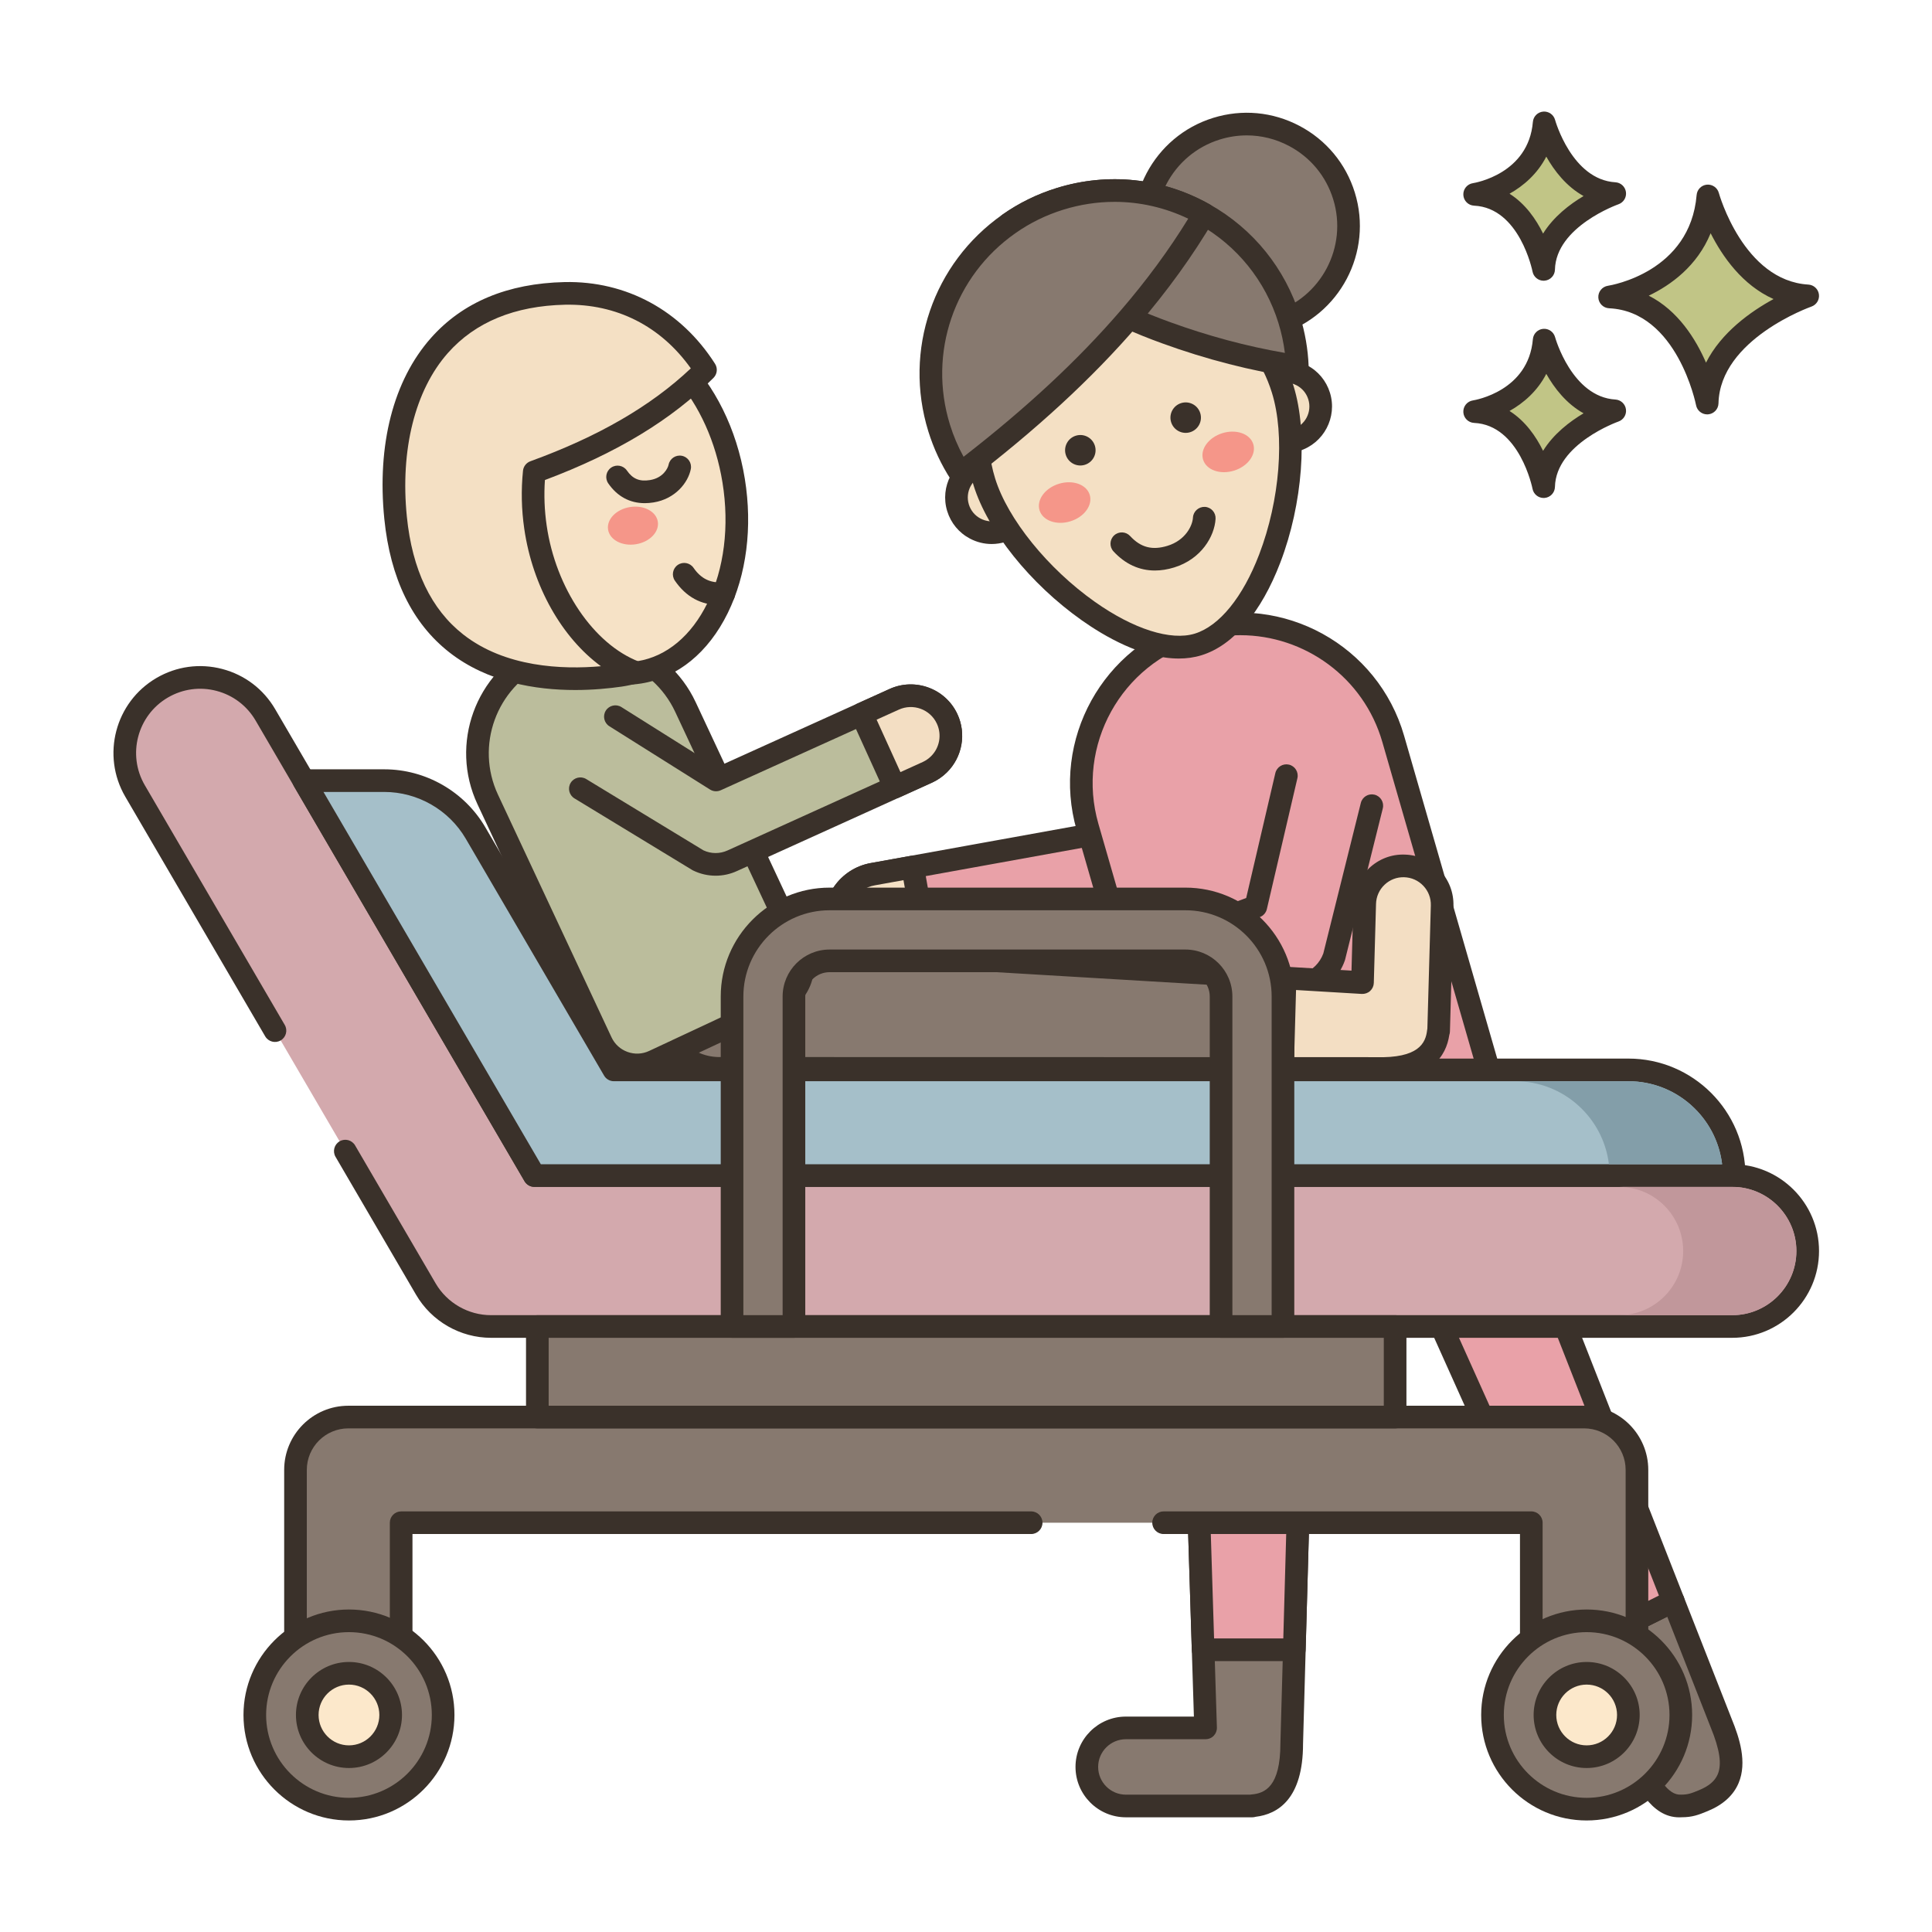 <?xml version="1.0"?>
<svg xmlns="http://www.w3.org/2000/svg" xmlns:xlink="http://www.w3.org/1999/xlink" xmlns:svgjs="http://svgjs.com/svgjs" version="1.1" width="512" height="512" x="0" y="0" viewBox="0 0 256 256" style="enable-background:new 0 0 512 512" xml:space="preserve" class=""><g><g xmlns="http://www.w3.org/2000/svg"><path d="m158.571 191.538 1.174 37.418h-10.559c-2.859 0-5.177 2.31-5.177 5.169s2.318 5.177 5.177 5.177h16.757v-.031c4.064-.328 5.215-3.888 5.215-8.249l2.449-87.824c0-4.571-3.706-8.276-8.277-8.276s-8.277 3.706-8.277 8.276l1.05 33.466z" fill="#87796f" data-original="#87796f" style="" class=""/><path d="m165.944 240.802h-16.757c-3.682 0-6.677-2.995-6.677-6.677 0-3.678 2.995-6.669 6.677-6.669h9.011l-1.125-35.871c-.026-.828.624-1.52 1.452-1.546.796-.032 1.52.624 1.546 1.452l1.174 37.418c.013.406-.139.799-.422 1.091s-.671.456-1.077.456h-10.559c-2.027 0-3.677 1.646-3.677 3.669 0 2.027 1.649 3.677 3.677 3.677h16.457c.059-.012.119-.021.18-.026 1.786-.144 3.835-1.042 3.835-6.754l2.449-87.866c-.001-3.694-3.041-6.734-6.777-6.734s-6.776 3.04-6.776 6.776l1.05 33.418c.026.828-.625 1.52-1.453 1.546-.016.001-.032.001-.048.001-.807 0-1.473-.641-1.498-1.453l-1.05-33.465c-.001-5.438 4.385-9.823 9.775-9.823 5.391 0 9.777 4.386 9.777 9.776l-2.449 87.866c.001 7.309-3.341 9.322-6.279 9.671-.138.043-.285.067-.436.067z" fill="#3a312a" data-original="#3a312a" style="" class=""/><path d="m158.571 191.538.848 27.064h12.084l2.104-75.401c0-4.574-3.705-8.28-8.28-8.28-4.567 0-8.272 3.706-8.272 8.28l1.049 33.462z" fill="#e9a1a8" data-original="#e96c7a" style="" class=""/><path d="m171.503 220.102h-12.084c-.81 0-1.474-.643-1.499-1.453l-.848-27.064c-.026-.828.624-1.52 1.452-1.546.796-.032 1.52.624 1.546 1.452l.802 25.611h9.172l2.063-73.943c0-3.696-3.042-6.738-6.78-6.738-3.734 0-6.772 3.041-6.772 6.78l1.048 33.414c.026.828-.624 1.52-1.452 1.546-.016.001-.032.001-.048.001-.807 0-1.473-.641-1.498-1.453l-1.049-33.462c-.001-5.439 4.383-9.827 9.771-9.827 5.393 0 9.78 4.387 9.78 9.78l-2.105 75.443c-.022.813-.687 1.459-1.499 1.459z" fill="#3a312a" data-original="#3a312a" style="" class=""/><path d="m228.075 228.346-6.36-16.2-11.452 5.711c-.09.06-.178.123-.273.178l6.334 14.101c1.98 4.2 3.68 7.33 6.49 7.16 1.14 0 1.77-.24 2.88-.7 4.601-1.88 4.271-5.65 2.381-10.25z" fill="#87796f" data-original="#87796f" style="" class=""/><path d="m222.505 240.806c-3.752 0-5.759-4.26-7.537-8.03l-6.345-14.126c-.313-.697-.052-1.518.605-1.906l.212-.141c.049-.032.101-.061.153-.088l11.452-5.711c.376-.188.814-.21 1.208-.058.393.151.705.46.858.852l6.355 16.189c1.028 2.505 2.059 5.728.912 8.467-.686 1.64-2.071 2.895-4.117 3.731-1.211.502-2.029.811-3.447.811-.103.007-.207.01-.309.01zm-10.571-22.105 5.759 12.821c1.953 4.142 3.336 6.364 5.032 6.277.94-.003 1.346-.153 2.396-.588 1.306-.534 2.119-1.225 2.491-2.115.556-1.328.262-3.292-.924-6.179-.003-.007-.006-.015-.009-.022l-5.761-14.675z" fill="#3a312a" data-original="#3a312a" style="" class=""/><path d="m221.714 212.148-11.73 5.85-41.82-93.07c-1.89-4.6.31-9.85 4.91-11.74 4.6-1.88 9.86.32 11.74 4.92z" fill="#e9a1a8" data-original="#f16c7a" style="" class=""/><path d="m209.984 219.499c-.17 0-.341-.029-.504-.087-.385-.137-.696-.425-.864-.798l-41.82-93.07c-2.218-5.396.351-11.541 5.708-13.742 2.598-1.063 5.453-1.049 8.04.034 2.588 1.084 4.598 3.111 5.659 5.706l36.908 94.059c.284.723-.032 1.543-.727 1.89l-11.73 5.85c-.21.105-.44.158-.67.158zm-33.507-105.481c-.946 0-1.907.179-2.836.559-3.824 1.571-5.66 5.96-4.09 9.781l41.161 91.601 9.105-4.54-36.399-92.762c-1.179-2.884-3.984-4.639-6.941-4.639z" fill="#3a312a" data-original="#3a312a" style="" class=""/><path d="m151.467 94.268-7.025 16.36-28.78 5.203c-3.269.569-5.462 3.664-4.903 6.932.439 2.565 2.45 4.465 4.872 4.894.66.117 1.358.129 2.06.009l31.591-5.693c1.776-.306 3.32-1.393 4.206-2.962l8.426-18.839z" fill="#e9a1a8" data-original="#f16c7a" style="" class=""/><path d="m116.688 129.249c-.44 0-.88-.039-1.318-.116-3.109-.55-5.556-3.008-6.089-6.117-.696-4.068 2.051-7.954 6.125-8.663l27.976-5.057 6.707-15.619c.168-.392.495-.693.899-.83s.846-.094 1.217.115l10.448 5.903c.674.381.948 1.212.631 1.919l-8.426 18.839c-.019.043-.04.084-.063.125-1.113 1.969-3.029 3.319-5.258 3.702l-31.58 5.691c-.423.072-.846.108-1.269.108zm35.497-32.852-6.365 14.823c-.199.462-.616.795-1.112.884l-28.779 5.203c-2.457.428-4.109 2.761-3.691 5.203.32 1.865 1.789 3.339 3.655 3.669.517.091 1.038.094 1.547.008l31.577-5.691c1.327-.229 2.462-1.016 3.134-2.167l7.838-17.523zm-7.744 14.231h.01z" fill="#3a312a" data-original="#3a312a" style="" class=""/><path d="m123.014 126.702-5.32.96c-.7.12-1.4.11-2.06-.01-2.42-.42-4.44-2.32-4.87-4.89-.56-3.27 1.63-6.36 4.9-6.93l5.27-.95z" fill="#f5e1c5" data-original="#f5e1c5" style=""/><path d="m116.688 129.248c-.443 0-.884-.04-1.322-.119-3.112-.54-5.56-3-6.082-6.119-.695-4.06 2.05-7.945 6.122-8.655l5.262-.948c.392-.072.797.017 1.125.246.327.228.55.577.619.97l2.081 11.82c.143.813-.398 1.589-1.211 1.736l-5.32.96c-.427.072-.851.109-1.274.109zm3.029-12.622-3.788.683c-2.455.428-4.106 2.761-3.688 5.201.313 1.871 1.778 3.341 3.648 3.666.521.095 1.04.098 1.549.009l3.838-.692z" fill="#3a312a" data-original="#3a312a" style="" class=""/><path d="m184.609 97.905c-3.226-11.184-14.907-17.636-26.092-14.411-11.184 3.226-17.636 14.908-14.411 26.092l13.294 46.095 40.503-11.681z" fill="#e9a1a8" data-original="#f16c7a" style="" class=""/><path d="m157.4 157.182c-.651 0-1.251-.428-1.441-1.085l-13.294-46.095c-3.449-11.961 3.475-24.499 15.437-27.949 11.962-3.448 24.499 3.475 27.949 15.437l13.294 46.095c.229.796-.23 1.627-1.026 1.857l-40.502 11.681c-.139.04-.279.059-.417.059zm6.95-73.015c-1.792 0-3.612.248-5.418.769-10.372 2.991-16.376 13.863-13.385 24.235l12.878 44.654 37.62-10.85-12.878-44.654c-2.469-8.567-10.316-14.154-18.817-14.154z" fill="#3a312a" data-original="#3a312a" style="" class=""/><path d="m170.451 102.78-4.047 17.338-27.42 10.171c-3.119 1.134-4.735 4.566-3.611 7.684.883 2.449 3.195 3.966 5.655 3.963.67-.001 1.36-.112 2.03-.353l30.103-11.147c1.694-.612 3.024-1.954 3.621-3.654l4.991-20.025z" fill="#e9a1a8" data-original="#f16c7a" style="" class=""/><path d="m141.02 143.436c-3.154 0-5.99-1.99-7.059-4.955-1.399-3.883.624-8.19 4.51-9.603l26.656-9.888 3.863-16.553c.189-.807.999-1.305 1.802-1.12.807.188 1.308.995 1.12 1.802l-4.046 17.338c-.115.49-.467.891-.939 1.065l-27.421 10.171c-2.344.852-3.561 3.439-2.721 5.77.642 1.778 2.344 2.972 4.236 2.972h.005c.526-.001 1.039-.09 1.524-.264l30.089-11.143c1.267-.458 2.246-1.432 2.706-2.683l4.972-19.952c.2-.804 1.014-1.291 1.818-1.093.804.2 1.293 1.015 1.093 1.818l-4.991 20.025c-.011.045-.025.09-.04.135-.75 2.134-2.4 3.799-4.527 4.567l-30.091 11.144c-.824.296-1.677.444-2.549.446-.003.001-.007.001-.01.001z" fill="#3a312a" data-original="#3a312a" style="" class=""/><path d="m143.056 141.588c-.67.24-1.356.348-2.031.35-2.46.003-4.767-1.521-5.648-3.964-1.133-3.12.491-6.555 3.601-7.685l4.986-1.853 4.163 11.275z" fill="#f5e1c5" data-original="#f5e1c5" style=""/><path d="m141.02 143.439c-3.152 0-5.985-1.99-7.055-4.955-1.409-3.881.609-8.19 4.501-9.604l4.976-1.849c.373-.139.787-.123 1.148.043.362.167.643.47.781.844l4.164 11.275c.287.777-.11 1.639-.887 1.926l-5.072 1.876c-.005.002-.01.004-.016.006-.806.288-1.658.436-2.531.438-.003 0-.006 0-.009 0zm2.036-1.851h.01zm.022-11.222-3.577 1.329c-2.347.853-3.56 3.439-2.714 5.768.643 1.782 2.342 2.976 4.23 2.976h.005c.527-.002 1.039-.089 1.521-.261l3.658-1.353z" fill="#3a312a" data-original="#3a312a" style="" class=""/><ellipse cx="165.191" cy="29.946" fill="#87796f" rx="13.5" ry="13.5" transform="matrix(.459 -.888 .888 .459 62.734 162.94)" data-original="#87796f" style="" class=""/><path d="m165.2 44.948c-6.403 0-12.347-4.136-14.338-10.564-2.446-7.901 1.992-16.32 9.892-18.766 3.827-1.185 7.886-.809 11.432 1.06 3.544 1.868 6.149 5.005 7.334 8.833 2.446 7.901-1.992 16.319-9.892 18.766-1.472.454-2.962.671-4.428.671zm.006-27.008c-1.193 0-2.392.18-3.564.543-6.321 1.956-9.871 8.691-7.914 15.012 1.957 6.32 8.69 9.87 15.012 7.914 6.321-1.957 9.871-8.692 7.914-15.012-.948-3.062-3.032-5.572-5.867-7.066-1.75-.923-3.657-1.391-5.581-1.391z" fill="#3a312a" data-original="#3a312a" style="" class=""/><path clip-rule="evenodd" d="m135.866 64.533c.762 2.462-.616 5.076-3.08 5.838-2.463.763-5.078-.615-5.84-3.076-.762-2.462.617-5.076 3.08-5.838 2.463-.763 5.077.614 5.84 3.076z" fill="#f4e0c4" fill-rule="evenodd" data-original="#f4e0c4" style=""/><path d="m131.397 72.084c-.988 0-1.968-.24-2.868-.714-1.458-.768-2.529-2.058-3.016-3.631-1.005-3.248.82-6.709 4.069-7.715 1.574-.487 3.243-.333 4.701.435s2.529 2.058 3.016 3.631c1.005 3.248-.82 6.709-4.069 7.715-.603.186-1.22.279-1.833.279zm.014-9.338c-.315 0-.632.047-.941.143-1.669.517-2.607 2.294-2.09 3.961.25.808.8 1.47 1.548 1.864.749.394 1.605.475 2.415.223 1.669-.517 2.607-2.294 2.09-3.961-.25-.808-.8-1.47-1.548-1.864-.463-.242-.966-.366-1.474-.366z" fill="#3a312a" data-original="#3a312a" style="" class=""/><path clip-rule="evenodd" d="m174.792 52.48c.762 2.462-.616 5.076-3.079 5.839s-5.078-.615-5.84-3.077.617-5.076 3.079-5.838c2.463-.763 5.077.614 5.84 3.076z" fill="#f4e0c4" fill-rule="evenodd" data-original="#f4e0c4" style=""/><path d="m170.323 60.03c-.989 0-1.968-.24-2.868-.713-1.458-.768-2.529-2.058-3.016-3.631-1.005-3.248.82-6.709 4.069-7.715 1.576-.487 3.243-.333 4.701.435s2.529 2.058 3.016 3.631c1.005 3.248-.82 6.709-4.069 7.715-.603.186-1.22.278-1.833.278zm.014-9.337c-.315 0-.632.047-.942.143-1.669.517-2.607 2.294-2.09 3.961.25.808.8 1.47 1.548 1.864.749.395 1.608.475 2.415.223 1.669-.517 2.607-2.294 2.09-3.961-.25-.808-.8-1.47-1.548-1.864-.461-.243-.965-.366-1.473-.366z" fill="#3a312a" data-original="#3a312a" style="" class=""/><path d="m169.971 51.603c1.902 6.143 1.045 15.173-1.723 22.401-2.143 5.611-5.438 10.134-9.481 11.385-3.982 1.233-9.443-.806-14.55-4.415-6.23-4.4-11.931-11.135-13.787-17.128-3.379-10.914 2.729-22.503 13.651-25.885 10.918-3.38 22.51 2.728 25.89 13.642z" fill="#f4e0c4" data-original="#f4e0c4" style=""/><g fill="#3a312a"><path d="m156.198 87.259c-4.862 0-9.952-3.013-12.847-5.059-6.849-4.837-12.483-11.868-14.354-17.91-3.619-11.687 2.949-24.141 14.641-27.762 11.693-3.618 24.147 2.943 27.767 14.63 1.924 6.217 1.219 15.613-1.756 23.382-2.528 6.618-6.235 10.98-10.438 12.282-.98.304-1.992.437-3.013.437zm-6.004-48.725c-1.877 0-3.784.277-5.669.861-10.112 3.131-15.792 13.901-12.662 24.008 1.662 5.367 6.974 11.936 13.219 16.347 5.119 3.617 10.071 5.19 13.241 4.206 3.256-1.008 6.363-4.83 8.523-10.487 2.753-7.19 3.433-15.798 1.692-21.422-2.546-8.224-10.152-13.513-18.344-13.513z" fill="#3a312a" data-original="#3a312a" style="" class=""/><path d="m145.079 59.064c.33 1.065-.267 2.196-1.332 2.526-1.066.33-2.197-.266-2.527-1.331s.267-2.196 1.332-2.526c1.066-.33 2.198.267 2.527 1.331z" fill="#3a312a" data-original="#3a312a" style="" class=""/><path d="m159.04 54.742c.33 1.065-.267 2.196-1.333 2.526s-2.197-.266-2.527-1.331.267-2.196 1.332-2.526c1.067-.33 2.198.266 2.528 1.331z" fill="#3a312a" data-original="#3a312a" style="" class=""/></g><path d="m144.393 65.561c.425 1.372-.719 2.945-2.555 3.513s-3.668-.083-4.093-1.454c-.425-1.372.719-2.944 2.555-3.513 1.835-.569 3.668.082 4.093 1.454z" fill="#f59689" data-original="#f59689" style=""/><path d="m166.066 58.85c.425 1.372-.719 2.945-2.555 3.513-1.836.569-3.669-.083-4.093-1.454-.425-1.372.719-2.944 2.555-3.513s3.668.082 4.093 1.454z" fill="#f59689" data-original="#f59689" style=""/><path d="m153.029 75.596c-2.072 0-3.938-.854-5.486-2.534-.562-.609-.523-1.558.086-2.12.609-.561 1.559-.522 2.12.086 1.403 1.522 2.938 1.921 4.969 1.29 2.345-.726 3.292-2.637 3.356-3.744.048-.827.773-1.447 1.585-1.411.827.048 1.458.758 1.411 1.584-.135 2.327-1.903 5.333-5.464 6.436-.888.277-1.749.413-2.577.413z" fill="#3a312a" data-original="#3a312a" style="" class=""/><path d="m170.831 42.348c.638 2.061.989 4.143 1.071 6.202-5.925-.888-11.774-2.419-17.385-4.46-1.646-.597-3.283-1.242-4.882-1.969-1.956-.873-3.861-1.876-5.661-3.045-3.918-2.552-7.236-5.849-10.282-9.41 2.014-1.418 4.283-2.547 6.764-3.316 6.635-2.055 13.484-1.122 19.096 2.035 5.222 2.933 9.368 7.792 11.279 13.963z" fill="#87796f" data-original="#87796f" style="" class=""/><path d="m171.901 50.05c-.074 0-.149-.005-.222-.017-5.88-.881-11.827-2.407-17.676-4.534-1.868-.678-3.501-1.336-4.989-2.013-2.124-.947-4.097-2.009-5.858-3.153-3.564-2.32-6.933-5.4-10.605-9.693-.274-.321-.401-.743-.348-1.162s.279-.796.624-1.04c2.184-1.537 4.601-2.722 7.185-3.522 6.834-2.116 14.035-1.349 20.275 2.16 5.764 3.238 10.018 8.504 11.976 14.828h.001c.666 2.151 1.048 4.367 1.136 6.586.018.447-.165.878-.498 1.177-.277.249-.634.383-1.001.383zm-35.942-20.07c3.044 3.403 5.878 5.915 8.833 7.838 1.628 1.058 3.464 2.045 5.453 2.932 1.426.648 2.988 1.277 4.783 1.929 5.041 1.833 10.153 3.205 15.225 4.084-.165-1.338-.451-2.668-.855-3.973h.001c-1.73-5.587-5.488-10.239-10.581-13.1-5.515-3.101-11.878-3.78-17.918-1.909-1.743.541-3.398 1.278-4.941 2.199z" fill="#3a312a" data-original="#3a312a" style="" class=""/><path d="m159.552 28.384c-2.865 4.872-6.211 9.435-9.918 13.737-6.572 7.632-14.265 14.431-22.376 20.62-1.186-1.827-2.142-3.846-2.818-6.028-3.196-10.323.848-21.162 9.251-27.047 2.014-1.418 4.283-2.547 6.764-3.316 6.636-2.055 13.485-1.122 19.097 2.034z" fill="#87796f" data-original="#87796f" style="" class=""/><path d="m127.258 64.241c-.085 0-.171-.007-.256-.022-.412-.071-.775-.311-1.002-.662-1.282-1.976-2.289-4.13-2.993-6.401-3.324-10.736.624-22.278 9.824-28.72 2.18-1.535 4.597-2.72 7.181-3.52 6.834-2.116 14.035-1.349 20.275 2.16.351.198.608.528.713.917s.049.804-.155 1.151c-2.778 4.726-6.167 9.421-10.075 13.956-6.06 7.038-13.454 13.853-22.602 20.833-.263.202-.583.308-.91.308zm20.426-37.494c-2.266 0-4.547.343-6.784 1.036-2.284.707-4.419 1.752-6.344 3.109-8.131 5.694-11.619 15.891-8.682 25.377.459 1.483 1.064 2.909 1.805 4.256 8.37-6.495 15.19-12.847 20.819-19.383 3.415-3.964 6.42-8.049 8.948-12.164-3.093-1.48-6.411-2.231-9.762-2.231z" fill="#3a312a" data-original="#3a312a" style="" class=""/><path d="m182.268 141.58c4.325.121 7.889-.921 8.327-4.942l.03.001.467-16.622c.08-2.836-2.155-5.199-4.99-5.279-2.836-.08-5.192 2.155-5.271 4.99l-.294 10.474-84.987-5.06c-4.534-.127-8.313 3.445-8.44 7.979s3.445 8.313 7.979 8.44z" fill="#f3dec3" data-original="#f3dec3" style="" class=""/><path d="m182.871 143.089c-.204 0-.411-.003-.624-.009l-87.16-.02c-5.395-.151-9.628-4.628-9.478-9.982.151-5.354 4.654-9.568 9.982-9.436l83.489 4.971.25-8.927c.05-1.772.786-3.418 2.07-4.636 1.286-1.218 2.952-1.875 4.743-1.812 1.772.05 3.419.787 4.636 2.075 1.218 1.288 1.861 2.973 1.811 4.745l-.467 16.622c-.004.156-.033.306-.081.446-.418 2.818-2.404 5.962-9.171 5.963zm-87.596-16.452c-3.572 0-6.564 2.889-6.667 6.526-.104 3.699 2.822 6.794 6.521 6.898l87.139.019c.014 0 .028 0 .042.001 5.648.155 6.602-1.843 6.794-3.605.007-.061.017-.121.03-.179l.459-16.321c.027-.971-.325-1.895-.993-2.601-.667-.706-1.57-1.109-2.54-1.137-.966-.031-1.892.325-2.596.991-.704.667-1.107 1.57-1.134 2.542l-.294 10.474c-.012.406-.187.79-.486 1.064-.3.275-.7.409-1.102.392l-84.988-5.061c-.062-.002-.124-.003-.185-.003z" fill="#3a312a" data-original="#3a312a" style="" class=""/><path d="m169.94 141.576.337-11.986-74.724-4.446c-4.537-.128-8.316 3.444-8.443 7.974-.128 4.537 3.444 8.316 7.982 8.443z" fill="#87796f" data-original="#87796f" style="" class=""/><path d="m169.939 143.076-74.849-.015c-5.396-.151-9.631-4.631-9.48-9.985.073-2.592 1.152-5.001 3.037-6.782s4.334-2.726 6.948-2.649l74.77 4.448c.809.048 1.433.73 1.411 1.539l-.337 11.986c-.023.812-.688 1.458-1.5 1.458zm-74.658-16.437c-1.683 0-3.316.647-4.573 1.836-1.303 1.231-2.048 2.895-2.099 4.686-.104 3.702 2.823 6.797 6.524 6.902l73.347.014.255-9.074-73.272-4.36c-.06-.003-.121-.004-.182-.004z" fill="#3a312a" data-original="#3a312a" style="" class=""/><path d="m154.183 201.767h48.722v24c0 3.866 3.134 7 7 7s7-3.134 7-7v-31c0-3.866-3.134-7-7-7h-163.75c-3.866 0-7 3.134-7 7v31c0 3.866 3.134 7 7 7s7-3.134 7-7v-24h83.479z" fill="#87796f" data-original="#87796f" style="" class=""/><path d="m209.905 234.267c-4.687 0-8.5-3.813-8.5-8.5v-22.5h-47.222c-.829 0-1.5-.671-1.5-1.5s.671-1.5 1.5-1.5h48.722c.829 0 1.5.671 1.5 1.5v24c0 3.033 2.467 5.5 5.5 5.5s5.5-2.467 5.5-5.5v-31c0-3.033-2.467-5.5-5.5-5.5h-163.75c-3.033 0-5.5 2.467-5.5 5.5v31c0 3.033 2.467 5.5 5.5 5.5s5.5-2.467 5.5-5.5v-24c0-.829.671-1.5 1.5-1.5h83.479c.829 0 1.5.671 1.5 1.5s-.671 1.5-1.5 1.5h-81.979v22.5c0 4.687-3.813 8.5-8.5 8.5s-8.5-3.813-8.5-8.5v-31c0-4.687 3.813-8.5 8.5-8.5h163.75c4.687 0 8.5 3.813 8.5 8.5v31c0 4.687-3.813 8.5-8.5 8.5z" fill="#3a312a" data-original="#3a312a" style="" class=""/><path d="m45.754 152.527 10.674 18.282c1.792 3.07 5.081 4.958 8.636 4.958h164.468c5.522 0 10-4.477 10-10s-4.478-10-10-10h-158.727l-35.638-61.042c-2.784-4.769-8.908-6.379-13.678-3.594-4.77 2.784-6.378 8.908-3.594 13.678l18.54 31.757z" fill="#d3a9ad" data-original="#eb6e7a" style="" class=""/><path d="m229.531 177.267h-164.468c-4.072 0-7.878-2.185-9.931-5.702l-10.673-18.282c-.418-.715-.176-1.634.539-2.052.714-.418 1.634-.176 2.052.539l10.673 18.282c1.518 2.6 4.33 4.214 7.34 4.214h164.468c4.687 0 8.5-3.813 8.5-8.5s-3.813-8.5-8.5-8.5h-158.726c-.533 0-1.026-.283-1.295-.744l-35.638-61.041c-1.145-1.961-2.984-3.358-5.18-3.936-2.195-.577-4.485-.264-6.446.88-4.047 2.363-5.418 7.579-3.055 11.626l18.54 31.757c.418.715.176 1.634-.539 2.052-.717.417-1.634.176-2.052-.539l-18.54-31.756c-3.197-5.477-1.343-12.533 4.133-15.73 2.652-1.549 5.749-1.972 8.721-1.191 2.971.781 5.46 2.671 7.008 5.324l35.204 60.298h157.865c6.341 0 11.5 5.159 11.5 11.5 0 6.342-5.158 11.501-11.5 11.501z" fill="#3a312a" data-original="#3a312a" style="" class=""/><path d="m71.2 175.768h113.66v12h-113.66z" fill="#87796f" data-original="#87796f" style="" class=""/><path d="m184.86 189.268h-113.66c-.829 0-1.5-.671-1.5-1.5v-12c0-.829.671-1.5 1.5-1.5h113.66c.829 0 1.5.671 1.5 1.5v12c0 .828-.671 1.5-1.5 1.5zm-112.16-3h110.66v-9h-110.66z" fill="#3a312a" data-original="#3a312a" style="" class=""/><path d="m215.771 141.767h-134.431l-18.325-31.385c-2.511-4.301-7.118-6.946-12.098-6.946h-10.667l22.38 38.33h-.001l8.171 14h158.73c.084 0 .166.007.25.009 0-7.736-6.272-14.008-14.009-14.008z" fill="#a5bfc9" data-original="#8ac6dd" style="" class=""/><path d="m229.78 157.276c-.012 0-.023 0-.035-.001l-.146-.006-158.799-.002c-.533 0-1.027-.283-1.295-.744l-30.55-52.33c-.271-.464-.273-1.037-.005-1.503s.764-.753 1.301-.753h10.667c5.493 0 10.625 2.946 13.394 7.689l17.891 30.641h133.569c8.552 0 15.509 6.957 15.509 15.509 0 .404-.163.79-.452 1.073-.281.275-.658.427-1.049.427zm0-1.5h.01zm-158.118-1.509h156.528c-.748-6.189-6.032-11-12.419-11h-134.431c-.533 0-1.026-.283-1.295-.744l-18.325-31.384c-2.233-3.825-6.372-6.202-10.803-6.202h-8.054z" fill="#3a312a" data-original="#3a312a" style="" class=""/><ellipse cx="46.24" cy="227.245" fill="#87796f" rx="12.478" ry="12.478" transform="matrix(.925 -.38 .38 .925 -82.84 34.588)" data-original="#87796f" style="" class=""/><path d="m46.24 241.222c-7.707 0-13.977-6.27-13.977-13.978 0-7.707 6.27-13.977 13.977-13.977 7.708 0 13.978 6.27 13.978 13.977 0 7.708-6.27 13.978-13.978 13.978zm0-24.955c-6.053 0-10.977 4.924-10.977 10.977s4.924 10.978 10.977 10.978 10.978-4.924 10.978-10.978c0-6.053-4.925-10.977-10.978-10.977z" fill="#3a312a" data-original="#3a312a" style="" class=""/><path d="m40.714 227.245c0-3.052 2.474-5.526 5.526-5.526s5.526 2.474 5.526 5.526-2.474 5.526-5.526 5.526-5.526-2.474-5.526-5.526z" fill="#fce8cb" data-original="#fce8cb" style="" class=""/><path d="m46.24 234.271c-3.874 0-7.026-3.152-7.026-7.026s3.152-7.026 7.026-7.026c3.875 0 7.026 3.152 7.026 7.026s-3.151 7.026-7.026 7.026zm0-11.053c-2.22 0-4.026 1.806-4.026 4.026s1.806 4.026 4.026 4.026 4.026-1.806 4.026-4.026-1.806-4.026-4.026-4.026z" fill="#3a312a" data-original="#3a312a" style="" class=""/><ellipse cx="210.24" cy="227.245" fill="#87796f" rx="12.478" ry="12.478" transform="matrix(.984 -.178 .178 .984 -37.018 40.954)" data-original="#87796f" style="" class=""/><path d="m210.24 241.222c-7.707 0-13.977-6.27-13.977-13.978 0-7.707 6.27-13.977 13.977-13.977s13.978 6.27 13.978 13.977c0 7.708-6.271 13.978-13.978 13.978zm0-24.955c-6.053 0-10.977 4.924-10.977 10.977s4.924 10.978 10.977 10.978 10.978-4.924 10.978-10.978c0-6.053-4.925-10.977-10.978-10.977z" fill="#3a312a" data-original="#3a312a" style="" class=""/><path d="m204.714 227.245c0-3.052 2.474-5.526 5.526-5.526s5.526 2.474 5.526 5.526-2.474 5.526-5.526 5.526-5.526-2.474-5.526-5.526z" fill="#fce8cb" data-original="#fce8cb" style="" class=""/><path d="m210.24 234.271c-3.874 0-7.026-3.152-7.026-7.026s3.152-7.026 7.026-7.026 7.026 3.152 7.026 7.026-3.151 7.026-7.026 7.026zm0-11.053c-2.22 0-4.026 1.806-4.026 4.026s1.806 4.026 4.026 4.026 4.026-1.806 4.026-4.026-1.806-4.026-4.026-4.026z" fill="#3a312a" data-original="#3a312a" style="" class=""/><path d="m238.03 165.768c0 4.69-3.81 8.5-8.5 8.5h-15c4.69 0 8.5-3.81 8.5-8.5 0-4.67-3.78-8.47-8.44-8.5h15c4.66.03 8.44 3.83 8.44 8.5z" fill="#c1979b" data-original="#d24e5c" style="" class=""/><path d="m228.19 154.268h-15c-.75-6.19-6.03-11-12.42-11h15c6.39 0 11.67 4.81 12.42 11z" fill="#839ea9" data-original="#6ca6be" style="" class=""/><path d="m226.309 25.96s3.408 12.659 13.222 13.246c0 0-13.1 4.525-13.321 14.202 0 0-2.578-13.572-12.925-14.059 0 0 12.05-1.825 13.024-13.389z" fill="#c1c586" data-original="#d6df58" style="" class=""/><path d="m226.209 54.908c-.713 0-1.336-.506-1.472-1.217-.024-.124-2.495-12.418-11.523-12.843-.77-.037-1.387-.651-1.427-1.421-.04-.771.511-1.445 1.273-1.561.441-.069 10.894-1.817 11.754-12.032.061-.725.634-1.301 1.359-1.367.724-.06 1.392.398 1.583 1.102.032.116 3.259 11.626 11.864 12.14.714.043 1.298.584 1.396 1.292s-.319 1.388-.994 1.623c-.121.042-12.118 4.311-12.313 12.819-.018.767-.61 1.396-1.374 1.459-.042.004-.085.006-.126.006zm-7.741-15.73c3.878 1.969 6.23 5.746 7.587 8.876 2.026-4.021 5.942-6.787 8.949-8.427-4.134-1.842-6.783-5.651-8.335-8.722-1.793 4.36-5.271 6.868-8.201 8.273z" fill="#3a312a" data-original="#3a312a" style="" class=""/><path d="m204.611 16.283s2.411 8.954 9.352 9.37c0 0-9.266 3.201-9.422 10.045 0 0-1.824-9.6-9.142-9.944-.001-.001 8.523-1.292 9.212-9.471z" fill="#c1c586" data-original="#d6df58" style="" class=""/><path d="m204.539 37.198c-.713 0-1.337-.507-1.472-1.22-.016-.082-1.704-8.442-7.739-8.726-.771-.037-1.388-.651-1.428-1.421-.04-.771.511-1.445 1.273-1.561.296-.047 7.364-1.243 7.942-8.114.061-.726.635-1.303 1.36-1.368.726-.063 1.391.399 1.582 1.101.021.079 2.228 7.92 7.994 8.265.714.043 1.299.584 1.396 1.293.098.709-.32 1.388-.996 1.622-.081.028-8.282 2.952-8.412 8.662-.018.767-.611 1.397-1.376 1.461-.04.004-.082.006-.124.006zm-4.519-11.528c2.107 1.332 3.523 3.394 4.447 5.28 1.377-2.232 3.516-3.872 5.365-4.972-2.287-1.27-3.884-3.35-4.941-5.224-1.174 2.286-3.015 3.875-4.871 4.916z" fill="#3a312a" data-original="#3a312a" style="" class=""/><path d="m204.611 45.069s2.411 8.954 9.352 9.369c0 0-9.266 3.201-9.422 10.045 0 0-1.824-9.6-9.142-9.944-.001.001 8.523-1.291 9.212-9.47z" fill="#c1c586" data-original="#d6df58" style="" class=""/><path d="m204.539 65.984c-.713 0-1.337-.507-1.472-1.22-.016-.082-1.704-8.442-7.739-8.726-.771-.037-1.388-.651-1.428-1.421-.04-.771.511-1.445 1.273-1.561.296-.047 7.364-1.243 7.942-8.114.061-.726.635-1.303 1.36-1.368.726-.066 1.391.4 1.582 1.102.021.079 2.228 7.92 7.994 8.265.714.043 1.299.584 1.396 1.294.098.709-.32 1.388-.996 1.622-.081.028-8.282 2.952-8.412 8.662-.018.767-.611 1.397-1.376 1.461-.04.002-.082.004-.124.004zm-4.519-11.528c2.107 1.333 3.523 3.394 4.447 5.28 1.377-2.232 3.516-3.872 5.365-4.972-2.287-1.27-3.884-3.35-4.941-5.224-1.174 2.286-3.015 3.875-4.871 4.916z" fill="#3a312a" data-original="#3a312a" style="" class=""/><path d="m71.598 86.711c7.234-3.384 15.841-.264 19.226 6.97l15.042 32.148c1.229 2.626.096 5.751-2.53 6.979l-16.686 7.807c-2.626 1.229-5.751.096-6.979-2.53l-15.041-32.148c-3.386-7.234-.265-15.841 6.968-19.226z" fill="#bbbd9c" data-original="#d7e057" style="" class=""/><path d="m84.429 142.613c-.776 0-1.554-.135-2.305-.408-1.695-.614-3.049-1.852-3.813-3.485l-15.041-32.147c-3.73-7.971-.279-17.49 7.692-21.22 7.97-3.729 17.491-.279 21.22 7.693l15.042 32.148c.764 1.633.846 3.465.231 5.16-.614 1.695-1.852 3.049-3.485 3.814l-16.686 7.807c-.909.424-1.88.638-2.855.638zm-12.195-54.544c-6.473 3.029-9.275 10.759-6.247 17.232l15.042 32.147c.425.907 1.177 1.595 2.118 1.936.943.342 1.96.296 2.867-.129l16.686-7.807c.907-.424 1.595-1.176 1.936-2.118.341-.941.296-1.959-.128-2.866l-15.042-32.148c-3.03-6.472-10.76-9.275-17.232-6.247z" fill="#3a312a" data-original="#3a312a" style="" class=""/><ellipse cx="81.057" cy="66.305" fill="#f6e2c6" rx="16.366" ry="23.077" transform="matrix(.987 -.16 .16 .987 -9.546 13.791)" data-original="#f6e2c6" style="" class=""/><path d="m82.881 90.734c-8.982.001-17.455-9.166-19.462-21.581-1.033-6.389-.229-12.701 2.263-17.774 2.577-5.244 6.645-8.561 11.454-9.337 9.718-1.564 19.396 8.034 21.559 21.413 1.033 6.389.229 12.701-2.263 17.773-2.577 5.245-6.644 8.561-11.453 9.337-.701.114-1.401.169-2.098.169zm-3.611-45.862c-.551 0-1.103.043-1.656.133-3.822.617-7.104 3.352-9.239 7.699-2.221 4.519-2.929 10.191-1.994 15.972 1.898 11.746 10.034 20.239 18.119 18.929 3.822-.617 7.103-3.351 9.239-7.698 2.221-4.519 2.929-10.192 1.994-15.972-1.769-10.944-8.946-19.063-16.463-19.063z" fill="#3a312a" data-original="#3a312a" style="" class=""/><path d="m87.163 69.119c.22 1.361-1.077 2.702-2.897 2.995-1.82.294-3.473-.57-3.693-1.931-.22-1.36 1.077-2.701 2.897-2.995 1.819-.294 3.473.57 3.693 1.931z" fill="#f59689" data-original="#f59689" style=""/><path d="m95.366 80.177c-2.467 0-4.464-1.087-5.942-3.237-.469-.683-.296-1.617.387-2.086s1.616-.296 2.086.387c.986 1.435 2.229 2.037 3.905 1.92.823-.061 1.546.558 1.607 1.384.062.826-.558 1.546-1.384 1.607-.223.017-.443.025-.659.025z" fill="#3a312a" data-original="#3a312a" style="" class=""/><path d="m85.435 66.672c-1.987 0-3.644-.893-4.838-2.622-.471-.682-.3-1.616.382-2.087s1.615-.3 2.087.382c.767 1.11 1.678 1.491 3.056 1.268 1.747-.282 2.376-1.568 2.47-2.04.163-.812.954-1.338 1.766-1.176.813.163 1.339.954 1.176 1.766-.361 1.799-2.059 3.948-4.933 4.412-.401.065-.79.097-1.166.097z" fill="#3a312a" data-original="#3a312a" style="" class=""/><path d="m81.543 94.961 13.336 8.386 23.575-10.669c2.667-1.228 5.819-.075 7.053 2.586.969 2.09.459 4.483-1.09 6.012-.422.417-.925.776-1.496 1.042l-25.87 11.724c-1.447.669-3.118.653-4.552-.044l-15.602-9.488z" fill="#bbbd9c" data-original="#d7e057" style="" class=""/><path d="m94.825 116.035c-1.018 0-2.036-.229-2.981-.689-.042-.021-.084-.043-.123-.067l-15.602-9.488c-.708-.431-.933-1.354-.502-2.061s1.355-.932 2.061-.502l15.537 9.448c1.018.475 2.184.477 3.208.004l25.88-11.729c.383-.178.744-.43 1.062-.743 1.142-1.127 1.456-2.86.783-4.313-.882-1.902-3.156-2.733-5.065-1.854l-23.584 10.673c-.459.207-.991.17-1.417-.097l-13.338-8.387c-.702-.441-.913-1.367-.472-2.068.441-.702 1.368-.912 2.068-.472l12.654 7.958 22.841-10.337c3.401-1.564 7.456-.077 9.033 3.321 1.205 2.598.643 5.697-1.397 7.711-.563.557-1.209 1.005-1.919 1.335l-25.882 11.73c-.904.418-1.874.627-2.845.627z" fill="#3a312a" data-original="#3a312a" style="" class=""/><path d="m122.925 102.318c.571-.267 1.07-.625 1.495-1.043 1.549-1.529 2.051-3.924 1.085-6.008-1.229-2.667-4.389-3.817-7.048-2.592l-4.288 1.938 4.399 9.682z" fill="#f3dec3" data-original="#f3dec3" style="" class=""/><path d="m118.568 105.795c-.57 0-1.115-.327-1.367-.88l-4.399-9.683c-.164-.363-.178-.776-.038-1.149s.423-.675.786-.839l4.288-1.938c3.404-1.567 7.458-.076 9.028 3.331 1.204 2.597.644 5.694-1.394 7.704-.566.557-1.209 1.006-1.913 1.335-.005.002-.01.005-.015.007l-4.358 1.977c-.201.092-.411.135-.618.135zm4.357-3.477h.01zm-6.769-6.958 3.157 6.949 2.984-1.354c.392-.184.752-.436 1.071-.75 1.138-1.122 1.45-2.854.776-4.308-.878-1.908-3.147-2.741-5.06-1.86z" fill="#3a312a" data-original="#3a312a" style="" class=""/><path d="m52.418 68.603c2.101 20.9 18.973 22.447 29.734 20.893.677-.101 1.335-.237 1.98-.426-6.241-2.4-11.845-9.989-13.178-19.217-.37-2.53-.4-4.989-.16-7.326 8.449-3.073 16.418-7.229 22.688-13.519-4.472-7.019-11.384-10.294-18.63-10.133-18.617.414-23.848 15.671-22.434 29.728z" fill="#f4e0c4" data-original="#f4e0c4" style=""/><path d="m76.209 91.43c-5.228 0-11.595-1.023-16.662-4.985-4.928-3.854-7.83-9.806-8.623-17.692-.988-9.835 1.203-18.345 6.171-23.961 4.205-4.753 10.167-7.248 17.722-7.416 8.177-.174 15.43 3.766 19.929 10.827.377.593.293 1.368-.203 1.865-5.528 5.545-12.842 9.979-22.338 13.537-.138 2.006-.061 4.031.232 6.031 1.2 8.311 6.23 15.726 12.232 18.034.601.231.987.819.96 1.462-.026.643-.461 1.197-1.078 1.378-.684.2-1.397.353-2.181.47-1.669.241-3.799.45-6.161.45zm-22.299-22.976c.708 7.04 3.226 12.298 7.485 15.628 5.562 4.349 13.113 4.647 18.232 4.197-5.166-3.783-9.056-10.582-10.158-18.211-.373-2.55-.43-5.14-.168-7.693.059-.572.439-1.06.979-1.256 9.004-3.274 15.973-7.308 21.258-12.31-3.984-5.599-9.83-8.565-16.654-8.433-6.685.148-11.914 2.303-15.542 6.404-4.343 4.91-6.323 12.81-5.432 21.674z" fill="#3a312a" data-original="#3a312a" style="" class=""/><path d="m105.202 175.767v-43.724c0-2.606 2.119-4.725 4.725-4.725h47.145c2.606 0 4.725 2.119 4.725 4.725v43.724h8.203v-43.724c0-7.128-5.799-12.927-12.927-12.927h-47.145c-7.128 0-12.927 5.799-12.927 12.927v43.724z" fill="#87796f" data-original="#87796f" style="" class=""/><path d="m170 177.267h-8.202c-.829 0-1.5-.671-1.5-1.5v-43.725c0-1.778-1.447-3.225-3.225-3.225h-47.146c-1.778 0-3.225 1.447-3.225 3.225v43.725c0 .829-.671 1.5-1.5 1.5h-8.202c-.829 0-1.5-.671-1.5-1.5v-43.725c0-7.955 6.472-14.427 14.427-14.427h47.146c7.955 0 14.427 6.472 14.427 14.427v43.725c0 .829-.671 1.5-1.5 1.5zm-6.702-3h5.202v-42.225c0-6.301-5.127-11.427-11.427-11.427h-47.146c-6.301 0-11.427 5.127-11.427 11.427v42.225h5.202v-42.225c0-3.433 2.792-6.225 6.225-6.225h47.146c3.433 0 6.225 2.792 6.225 6.225z" fill="#3a312a" data-original="#3a312a" style="" class=""/></g></g></svg>
